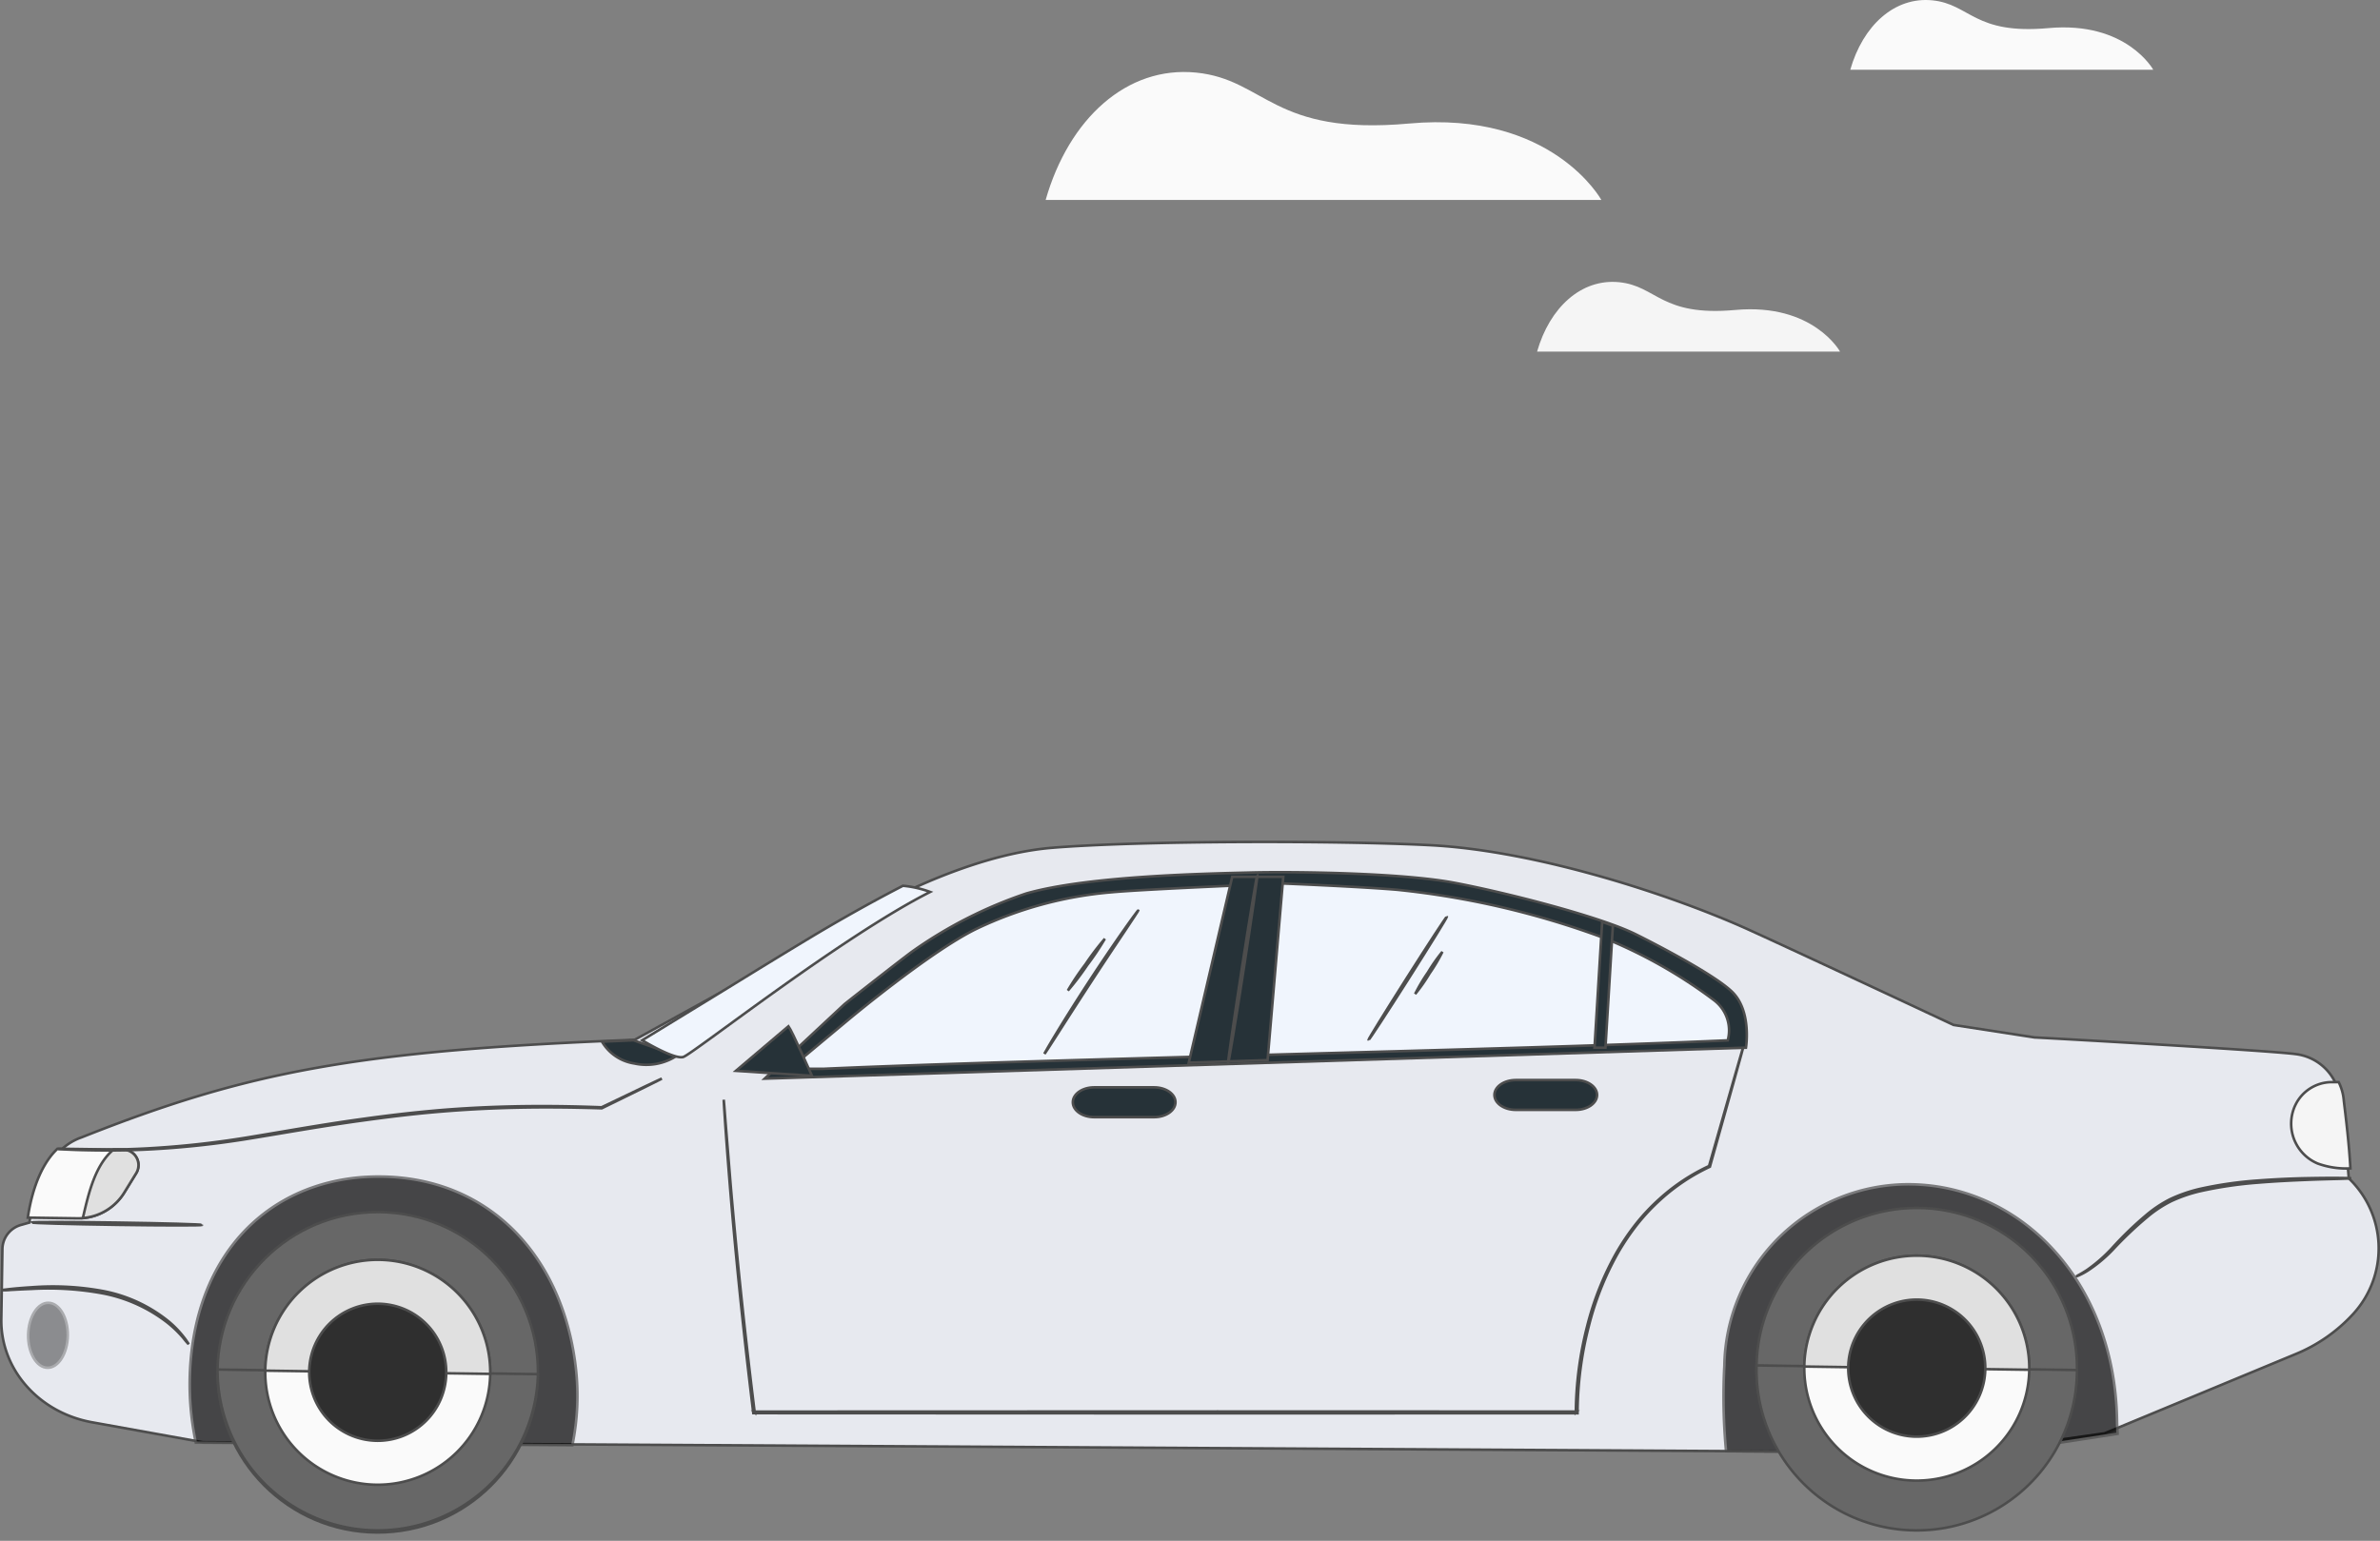 <svg xmlns="http://www.w3.org/2000/svg" width="278.396" height="180.27" viewBox="0 0 278.396 180.27"><rect x="0" y="0" width="278.396" height="180.27" fill="#808080" stroke="none"/><g transform="translate(0.15 0)"><g transform="translate(0 98.502)"><g transform="translate(278.095 81.612) rotate(-180)"><g transform="translate(0 0)"><g transform="translate(0 0)"><g transform="translate(0 10.172)"><g transform="translate(0 0)"><path d="M3.505,32.09h0a11.353,11.353,0,0,1-.539-15.852A18.807,18.807,0,0,1,9.71,11.526L32.066,2.25,47.858,0l206.66,1.208,12.949,2.333c6.244,1.124,10.718,6.2,10.626,12.062l-.13,8.285a2.978,2.978,0,0,1-2.25,2.763l-.917.259s-.766,8.124-6.089,9.964c-19.394,7.7-32.236,10.167-64.7,11.417L176.584,63.385S165.516,69.9,155.2,70.752s-33.658.866-44.358.3c-12.562-.666-28.5-5.929-37.388-9.988-6.961-3.179-23.717-11.035-23.717-11.035l-9.478-1.463c-1.425-.062-27.6-1.532-30.608-1.956a5.91,5.91,0,0,1-4.761-3.765c-.752-2.289-1.383-10.689-1.383-10.689" transform="translate(0 0)" fill="#e7e9ef" stroke="#4d4d4d" stroke-width="0.3"/></g></g><g transform="translate(73.916 53.918)"><g transform="translate(0 0)"><path d="M12.964,16.877c4.114,2.057,15.149,4.894,21.32,6.051S53,24.244,58.01,24.116s18.934-.367,26.274-2.452A51.38,51.38,0,0,0,97.7,14.819c1.241-.913,6.635-5.14,7.841-6.1L114.886,0,.1,3.623s-.661,4,1.4,6.306S12.964,16.877,12.964,16.877Z" fill="#263238" stroke="#4d4d4d" stroke-width="0.3"/></g></g><g transform="translate(262.043 37.574)"><g transform="translate(0 0)"><g transform="translate(0 0)"><g transform="translate(0 0)"><path d="M7.141,0l5.807.084c-.226,1.565-.993,5.73-3.474,8.062l-7.688-.11A1.808,1.808,0,0,1,.271,5.281l1.4-2.274A6.315,6.315,0,0,1,7.141,0Z" fill="#fafafa" stroke="#4d4d4d" stroke-width="0.3"/></g></g></g><g transform="translate(0 0.033)"><g transform="translate(0 0)"><g transform="translate(0 0)"><path d="M6.437.316c-.6,2.559-1.365,5.918-3.521,7.7L1.785,8A1.808,1.808,0,0,1,.271,5.249l1.4-2.274A6.306,6.306,0,0,1,6.515,0C6.489.106,6.463.208,6.437.316Z" fill="#e0e0e0" stroke="#4d4d4d" stroke-width="0.3"/></g></g></g></g><g transform="translate(39.541 10.118)"><g transform="translate(171.162 0.91)" opacity="0.7"><g transform="translate(0 0)"><g transform="translate(0)"><g transform="translate(0)"><path d="M.588,0a28.654,28.654,0,0,0-.4,9.082c1.5,12.891,9.945,22.168,22.7,22.352,11.1.16,20.264-6.774,22.137-19.616A33.045,33.045,0,0,0,44.638.3Z" stroke="#4d4d4d" stroke-width="0.3"/></g></g></g></g><g transform="translate(-9 0)" opacity="0.7"><g transform="translate(0 0)"><path d="M0,2.25c.018.476.057.959.065,1.463C.291,19.982,11.2,31.252,24.185,31.439A21.535,21.535,0,0,0,46,10.242,68.044,68.044,0,0,0,45.8.21L14.542,0Z" stroke="#4d4d4d" stroke-width="0.3"/></g></g></g><g transform="translate(35.293 1.306)"><g transform="translate(0 0)"><g transform="translate(0 0)"><path d="M37.482,19.012a18.742,18.742,0,1,0-19.011,18.47A18.742,18.742,0,0,0,37.482,19.012Z" fill="#676767" stroke="#4d4d4d" stroke-width="0.3"/></g></g><g transform="translate(0.002 0)"><g transform="translate(0 0)"><g transform="translate(0 0)"><path d="M37.477,19.061c0-.016,0-.032,0-.048A18.742,18.742,0,1,0,0,18.472c0,.016,0,.032,0,.048Z" fill="#676767" stroke="#4d4d4d" stroke-width="0.3"/></g></g></g><g transform="translate(5.583 5.584)"><g transform="translate(0 0)"><g transform="translate(0)"><path d="M26.315,13.348A13.158,13.158,0,1,0,12.969,26.315,13.158,13.158,0,0,0,26.315,13.348Z" fill="#fafafa" stroke="#4d4d4d" stroke-width="0.3"/></g></g></g><g transform="translate(5.583 18.552)"><g transform="translate(0 0)"><g transform="translate(0 0)"><path d="M12.969,13.347A13.158,13.158,0,0,0,26.315.38L0,0A13.159,13.159,0,0,0,12.969,13.347Z" fill="#e0e0e0" stroke="#4d4d4d" stroke-width="0.3"/></g></g></g><g transform="translate(10.727 10.727)"><g transform="translate(0 0)"><g transform="translate(0)"><path d="M16.03,8.131a8.015,8.015,0,1,0-8.13,7.9A8.015,8.015,0,0,0,16.03,8.131Z" fill="#2f2f2f" stroke="#4d4d4d" stroke-width="0.3"/></g></g></g></g><g transform="translate(214.495 0)"><g transform="translate(0 0)"><g transform="translate(0 0)"><ellipse cx="18.742" cy="18.742" rx="18.742" ry="18.742" transform="translate(39.13 37.447) rotate(177.426)" fill="#676767" stroke="#4d4d4d" stroke-width="0.3"/></g></g><g transform="translate(0.825 0.823)"><g transform="translate(0 0)"><g transform="translate(0)"><g transform="translate(0 0)"><path d="M37.477,19.061c0-.016,0-.032,0-.048A18.742,18.742,0,0,0,0,18.472c0,.016,0,.032,0,.049Z" fill="#676767" stroke="#4d4d4d" stroke-width="0.3"/></g></g></g></g><g transform="translate(6.407 6.407)"><g transform="translate(0 0)"><g transform="translate(0 0)"><g transform="translate(0 0)"><path d="M26.315,13.348A13.158,13.158,0,1,0,12.969,26.315,13.158,13.158,0,0,0,26.315,13.348Z" transform="translate(0)" fill="#fafafa" stroke="#4d4d4d" stroke-width="0.3"/></g></g></g></g><g transform="translate(6.407 19.375)"><g transform="translate(0 0)"><g transform="translate(0)"><path d="M12.969,13.346A13.158,13.158,0,0,0,26.315.38L0,0A13.158,13.158,0,0,0,12.969,13.346Z" fill="#e0e0e0" stroke="#4d4d4d" stroke-width="0.3"/></g></g></g><g transform="translate(11.549 11.55)"><g transform="translate(0 0)"><g transform="translate(0 0)"><path d="M16.03,8.131a8.015,8.015,0,1,0-8.13,7.9A8.015,8.015,0,0,0,16.03,8.131Z" fill="#2f2f2f" stroke="#4d4d4d" stroke-width="0.3"/></g></g></g></g><g transform="translate(270.314 20.092)" opacity="0.4"><g transform="translate(0 0)"><path d="M0,3.769C.031,1.669,1.094-.019,2.374,0S4.667,1.736,4.637,3.835,3.544,7.622,2.264,7.6-.03,5.868,0,3.769Z" stroke="#4d4d4d" stroke-width="0.3"/></g></g><g transform="translate(3.228 30.814)"><g transform="translate(0 0)"><g transform="translate(0 0)"><path d="M0,11.447a1.834,1.834,0,0,1,.362-.031L1.4,11.38c.9-.023,2.2-.05,3.811-.116s3.523-.153,5.642-.325a47.691,47.691,0,0,0,6.826-1.006,17.319,17.319,0,0,0,3.358-1.159A14.17,14.17,0,0,0,23.8,6.96a43.815,43.815,0,0,0,4.091-3.882A16.792,16.792,0,0,1,30.827.634a7.923,7.923,0,0,1,.915-.5A1.8,1.8,0,0,1,32.077,0c.013.027-.447.226-1.194.721a18.126,18.126,0,0,0-2.861,2.489,41.305,41.305,0,0,1-4.071,3.941,14.228,14.228,0,0,1-2.8,1.858,17.369,17.369,0,0,1-3.409,1.184,45.9,45.9,0,0,1-6.869.992c-2.127.159-4.045.238-5.656.269s-2.915.04-3.816.031L.362,11.47A1.856,1.856,0,0,1,0,11.447Z" fill="#263238" stroke="#4d4d4d" stroke-width="0.3"/></g></g></g><g transform="translate(74.74 15.896)"><g transform="translate(3.108 0)"><g transform="translate(0.117 0)"><g transform="translate(0 0)"><g transform="translate(0 0)"><path d="M0,0" transform="translate(0 0)" fill="#fff" stroke="#4d4d4d" stroke-miterlimit="10" stroke-width="0.3"/></g></g></g></g></g><g transform="translate(256.182 22.851)"><g transform="translate(0 0)"><g transform="translate(0 0)"><path d="M0,0A8.9,8.9,0,0,1,.606.715a13.641,13.641,0,0,0,1.818,1.77A17.784,17.784,0,0,0,9.971,5.934a34.931,34.931,0,0,0,8.365.536c1.077-.041,1.949-.092,2.551-.124a6.463,6.463,0,0,1,.938-.025.841.841,0,0,1-.239.047L20.9,6.45c-.6.064-1.471.144-2.55.209A32.358,32.358,0,0,1,9.916,6.2,17.269,17.269,0,0,1,2.3,2.631,11.97,11.97,0,0,1,.525.781C.333.546.214.342.122.211A.841.841,0,0,1,0,0Z" fill="#4e4c4c" stroke="#4d4d4d" stroke-width="0.3"/></g></g></g><g transform="translate(254.589 36.749)"><g transform="translate(0 0)"><g transform="translate(0 0)"><path d="M0,.053c0-.074,4.475-.07,9.992.01s9.991.2,9.989.278-4.474.07-9.993-.01S0,.126,0,.053Z" fill="#4e4c4c" stroke="#4d4d4d" stroke-width="0.3"/></g></g></g><g transform="translate(74.35 14.761)"><g transform="translate(0 0)"><g transform="translate(0 0)"><path d="M0,42.78s.017-.08.059-.237l.189-.7L1,39.138c.666-2.375,1.64-5.848,2.877-10.261l.007-.026.024-.011a23.1,23.1,0,0,0,5.764-3.845,23.926,23.926,0,0,0,2.684-2.856A28.156,28.156,0,0,0,14.7,18.657a34.59,34.59,0,0,0,3.365-8.522A41.3,41.3,0,0,0,19.365.112v-.1h.1L61.49,0,115.7.022h.077l.01.077c1.36,11.115,2.22,20.266,2.738,26.635.26,3.184.438,5.673.555,7.366.054.843.1,1.489.125,1.929s.034.66.034.66-.025-.223-.06-.659-.085-1.085-.15-1.927c-.139-1.7-.342-4.18-.6-7.361C117.882,20.376,117,11.229,115.617.12L115.7.2,61.49.218,19.462.206l.1-.1a41.347,41.347,0,0,1-1.318,10.072,34.7,34.7,0,0,1-3.4,8.558,28.249,28.249,0,0,1-2.37,3.5A24.028,24.028,0,0,1,9.765,25.1a23.163,23.163,0,0,1-5.808,3.847l.032-.037L1.059,39.155l-.78,2.7-.2.692C.028,42.7,0,42.78,0,42.78Z" fill="#263238" stroke="#4d4d4d" stroke-width="0.3"/></g></g></g><g transform="translate(199.059 55.551)"><g transform="translate(0 0)"><path d="M0,1.06A6.5,6.5,0,0,1,4.986.141,5.309,5.309,0,0,1,8.767,2.692l-3.689.165Z" transform="translate(0 0)" fill="#263238" stroke="#4d4d4d" stroke-width="0.3"/></g></g><g transform="translate(169.443 56.422)"><g transform="translate(0 0)"><path d="M33.686,1.986S29.968-.28,28.887.029,10.464,14.045,0,19.339a12.426,12.426,0,0,0,3.179.722s4.869-2.464,10.942-6.12c4.62-2.781,9.322-5.7,11.521-7.039Z" transform="translate(0)" fill="#f0f5fd" stroke="#4d4d4d" stroke-width="0.3"/></g></g><g transform="translate(200.838 45.517)"><g transform="translate(0 0)"><g transform="translate(0 0)"><path d="M0,8.4a.854.854,0,0,1,.116-.065l.35-.178,1.367-.68L7,4.942l.016-.007h.019c3.236.1,7.392.177,12.153.006,2.379-.089,4.909-.238,7.545-.474S32.1,3.9,34.909,3.512c4.915-.672,9.553-1.519,13.8-2.2A106.548,106.548,0,0,1,60.081.117C63.339-.047,65.982,0,67.8.042c.912.024,1.619.056,2.1.083l.545.03c.123.008.185.017.185.017s-.063,0-.186,0L69.9.161C69.42.147,68.713.126,67.8.113,65.98.089,63.341.066,60.089.247A109.139,109.139,0,0,0,48.74,1.478c-4.234.689-8.879,1.542-13.8,2.215-2.809.392-5.553.715-8.193.952s-5.174.378-7.558.46c-4.768.159-8.928.067-12.166-.056l.034-.007L1.867,7.531.483,8.185.124,8.35A.8.8,0,0,1,0,8.4Z" fill="#4e4c4c" stroke="#4d4d4d" stroke-width="0.3"/></g></g></g><g transform="translate(75.997 55.068)"><g transform="translate(0 0)"><path d="M105.972,0C79.629,1.176,26.491,2.155.148,3.331a4.435,4.435,0,0,0,1.61,4.7A57.059,57.059,0,0,0,14.52,15.267,98.144,98.144,0,0,0,38.855,20.95c4.692.384,13.275.729,13.275.729s15.715-.626,20.1-1.023a45.367,45.367,0,0,0,15.9-4.329C93.627,13.609,103.182,5.6,103.182,5.6L109.9,0Z" transform="translate(0 0)" fill="#f0f5fd" stroke="#4d4d4d" stroke-width="0.3"/></g></g><g transform="translate(128.138 55.788)"><g transform="translate(0 0)"><path d="M5.97,21.741,11.054,0,1.834.294,0,21.741Z" transform="translate(0 0)" fill="#263238" stroke="#4d4d4d" stroke-width="0.3"/></g></g><g transform="translate(89.582 57.539)"><g transform="translate(0 0)"><path d="M1.253,14.727,2.149,0H.867L0,14.266Z" transform="translate(0 0)" fill="#263238" stroke="#4d4d4d" stroke-width="0.3"/></g></g><g transform="translate(183.266 54.251)"><g transform="translate(0 0)"><path d="M2.746,5.8C2.341,5.262,0,0,0,0L8.9.582Z" transform="translate(0 0)" fill="#263238" stroke="#4d4d4d" stroke-width="0.3"/></g></g><g transform="translate(131.167 55.678)"><g transform="translate(0 0)"><g transform="translate(0 0)"><path d="M0,22.1c-.059-.009.659-4.964,1.6-11.066S3.368-.009,3.428,0s-.659,4.963-1.6,11.066S.063,22.108,0,22.1Z" fill="#455a64" stroke="#4d4d4d" stroke-width="0.3"/></g></g></g><g transform="translate(145.119 56.836)"><g transform="translate(0 0)"><g transform="translate(0 0)"><path d="M0,16.739a.748.748,0,0,1,.1-.18l.316-.49L1.6,14.285C2.609,12.781,4,10.7,5.507,8.392S8.365,3.976,9.339,2.451L10.5.647,10.82.162A.747.747,0,0,1,10.944,0a.707.707,0,0,1-.088.185l-.287.507c-.253.438-.629,1.067-1.1,1.84C8.53,4.079,7.2,6.2,5.69,8.512s-2.921,4.378-3.96,5.86c-.52.741-.945,1.337-1.245,1.745l-.349.467C.053,16.69.007,16.743,0,16.739Z" fill="#263238" stroke="#4d4d4d" stroke-width="0.3"/></g></g></g><g transform="translate(149.009 64.224)"><g transform="translate(0 0)"><g transform="translate(0 0)"><path d="M0,6.059A31.84,31.84,0,0,1,2.074,2.966,31.744,31.744,0,0,1,4.324,0,31.809,31.809,0,0,1,2.251,3.093,31.8,31.8,0,0,1,0,6.059Z" fill="#263238" stroke="#4d4d4d" stroke-width="0.3"/></g></g></g><g transform="translate(3.31 43.409)"><g transform="translate(0 0)"><path d="M0,.011a9.806,9.806,0,0,1,3.834.57A5.062,5.062,0,0,1,6.46,7.376l-.023.047A4.733,4.733,0,0,1,2.285,10.1H1.371a5.8,5.8,0,0,1-.6-2.178C.528,5.924.156,2.895,0,.011Z" fill="#f5f5f5" stroke="#4d4d4d" stroke-width="0.3"/></g></g><path d="M9.51,3.49H2.5C1.12,3.49,0,2.709,0,1.745S1.12,0,2.5,0H9.51c1.382,0,2.5.781,2.5,1.745S10.892,3.49,9.51,3.49Z" transform="translate(140.745 49.412)" fill="#263238" stroke="#4d4d4d" stroke-width="0.3"/><path d="M9.51,3.49H2.5C1.12,3.49,0,2.709,0,1.745S1.12,0,2.5,0H9.51c1.382,0,2.5.781,2.5,1.745S10.892,3.49,9.51,3.49Z" transform="translate(91.429 50.265)" fill="#263238" stroke="#4d4d4d" stroke-width="0.3"/></g><g transform="translate(108.996 58.443)"><g transform="translate(0 0)"><g transform="translate(0 0)"><path d="M0,14.426c-.051-.033,1.96-3.288,4.492-7.271S9.118-.032,9.169,0,7.209,3.288,4.677,7.272.052,14.458,0,14.426Z" fill="#263238" stroke="#4d4d4d" stroke-width="0.3"/></g></g></g><g transform="translate(109.524 63.822)"><g transform="translate(0 0)"><g transform="translate(0 0)"><path d="M0,4.935A19.821,19.821,0,0,1,1.5,2.409,19.851,19.851,0,0,1,3.186,0a19.829,19.829,0,0,1-1.5,2.527A19.913,19.913,0,0,1,0,4.935Z" fill="#263238" stroke="#4d4d4d" stroke-width="0.3"/></g></g></g></g></g></g><g transform="translate(122.164)"><g transform="translate(0 8.421)"><path d="M245.077,118.3h65s-5.748-10.461-22.48-8.938c-15.98,1.454-16.793-5.146-24.918-5.959S247.786,108.82,245.077,118.3Z" transform="translate(-245.077 -103.332)" fill="#fafafa"/></g><g transform="translate(57.483 32.977)"><path d="M362.664,161.665h35.443s-3.134-5.7-12.257-4.874c-8.713.793-9.156-2.806-13.586-3.249S364.141,156.5,362.664,161.665Z" transform="translate(-362.664 -153.503)" fill="#f5f5f5"/></g><g transform="translate(94.118)"><path d="M437.605,94.25h35.443s-3.134-5.7-12.257-4.874c-8.713.793-9.156-2.806-13.587-3.249S439.082,89.081,437.605,94.25Z" transform="translate(-437.605 -86.088)" fill="#fafafa"/></g></g></g></svg>